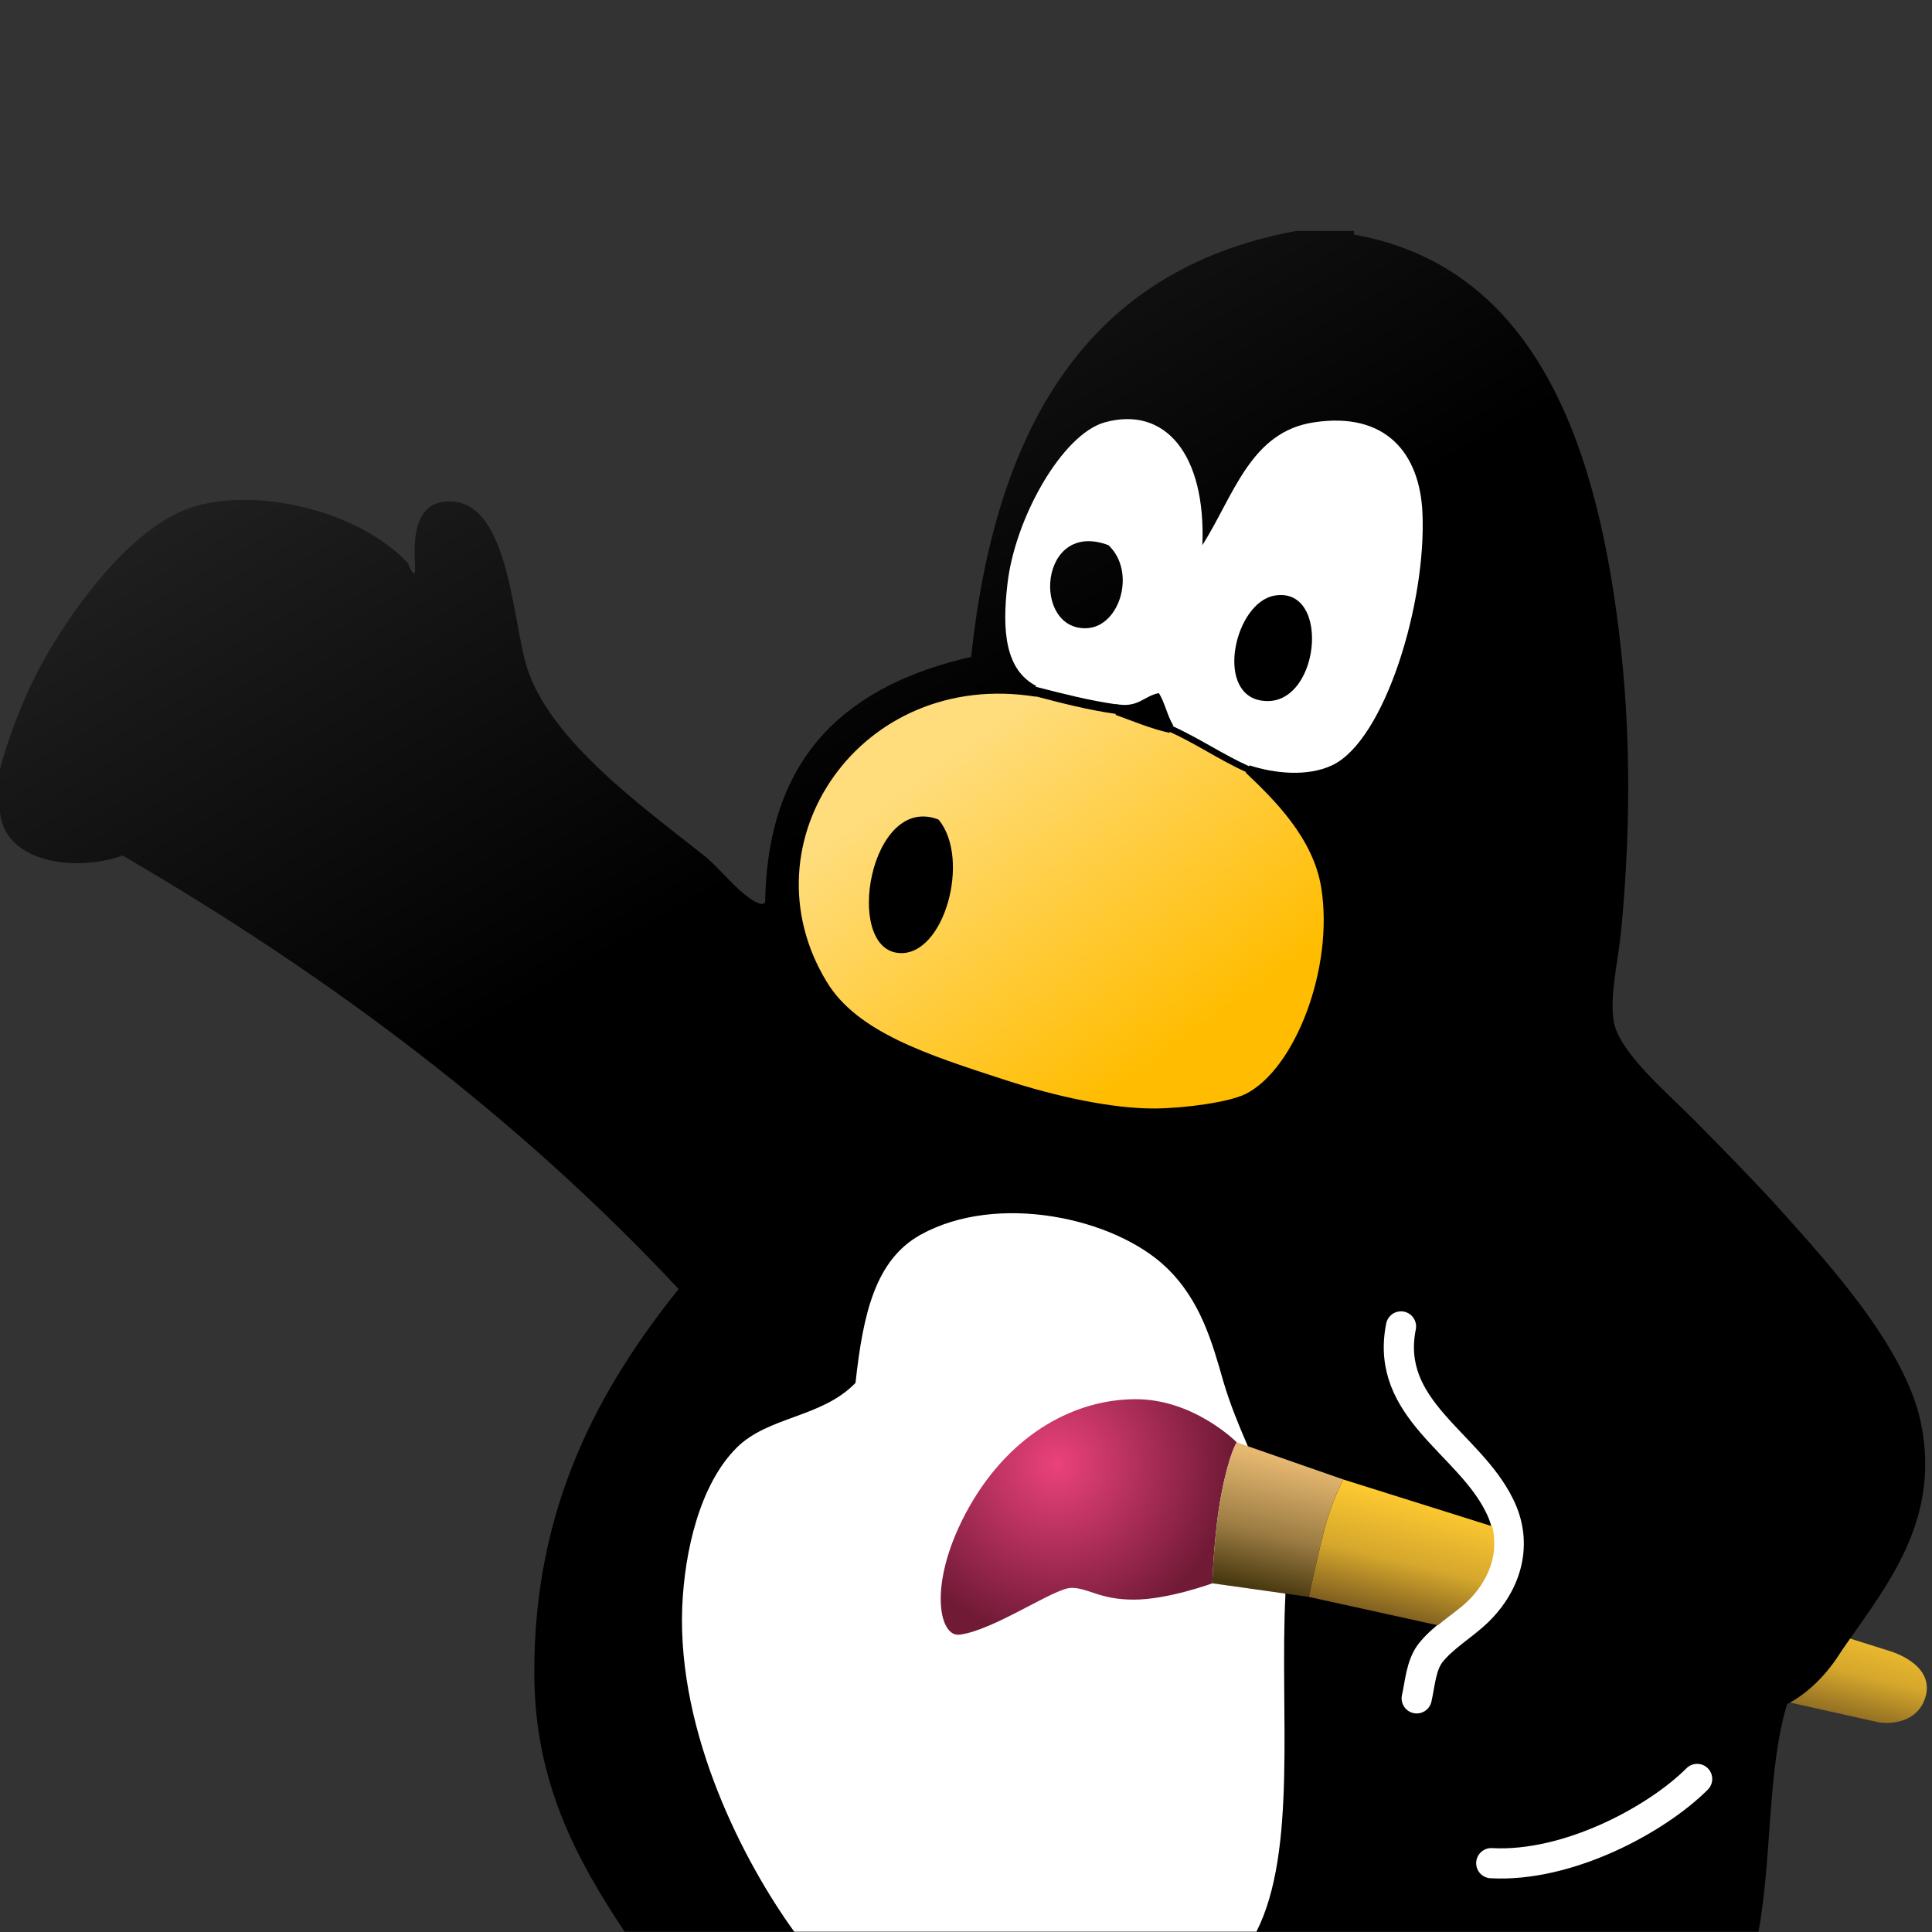 <?xml version="1.0" encoding="UTF-8" standalone="yes"?>
<svg version="1.1" width="64" height="64" color-interpolation="linearRGB"
     xmlns:svg="http://www.w3.org/2000/svg" xmlns="http://www.w3.org/2000/svg">
 <rect width="100%" height="100%" fill="#333333" stroke="none"/>
 <g>
  <linearGradient id="gradient0" gradientUnits="userSpaceOnUse" x1="29.08" y1="26.49" x2="18.31" y2="8.07">
   <stop offset="0" stop-color="#000000"/>
   <stop offset="1" stop-color="#212121"/>
  </linearGradient>
  <path style="fill:url(#gradient0)"
        d="M58.25 63.99C58.7 61.61 58.54 58.62 59.2 56.45C59.2 56.45 60.06 56.07 60.84 54.94L60.84 54.94C62.24 52.81 64.35 50.58 63.63 47.12C63.1 44.63 60.62 41.91 58.96 40.06C58.25 39.27 57.12 38.11 56.09 37.07C55.16 36.14 53.64 34.85 53.46 33.85C53.31 33.01 53.61 31.79 53.7 30.85C54 27.75 54.03 24.58 53.7 21.53C52.98 14.91 50.97 8.86 44.85 7.77V7.65H42.94C35.93 8.94 32.97 14.27 32.17 21.76C28.15 22.68 25.46 24.94 25.35 29.78C25.39 30.17 24.81 29.74 24.87 29.78C24.28 29.37 23.85 28.77 23.32 28.34C21.36 26.78 18.23 24.55 17.46 22.12C16.95 20.52 16.87 16.37 14.71 16.62C13.67 16.74 13.71 18.02 13.75 18.77C13.77 19.28 13.56 18.78 13.51 18.65C11.96 17 8.8 16.17 6.57 16.74C4.64 17.24 2.83 19.6 1.79 21.29C0.97 22.61 0.37 24.11 0 25.47V26.91C0.15 28.54 2.44 28.92 4.06 28.34C10.97 32.36 17.2 37.05 22.48 42.7C19.94 45.88 17.66 49.83 17.7 55.49C17.72 59.08 19.12 61.62 20.69 63.99H58.25z"
  />
  <path style="fill:#ffffff"
        d="M26.31 63.99C24.68 61.74 22.43 57.46 22.6 53.22C22.68 51.38 23.18 49.18 24.4 47.96C25.45 46.91 27.22 46.97 28.34 45.81C28.59 43.51 29 41.73 30.5 40.9C33.03 39.5 36.9 40.33 38.63 41.98C39.76 43.06 40.15 44.44 40.53 45.78L40.53 45.78C40.76 46.55 41.04 47.22 41.32 47.87L42.07 49.74C42.37 50.63 42.58 51.61 42.58 52.86C42.39 56.71 42.98 61.32 41.62 63.99H26.31V63.99z"
  />
  <linearGradient id="gradient1" gradientUnits="userSpaceOnUse" x1="38.71" y1="34.96" x2="31.53" y2="24.91">
   <stop offset="0" stop-color="#ffbc00"/>
   <stop offset="1" stop-color="#ffdd7d"/>
  </linearGradient>
  <path style="fill:url(#gradient1)"
        d="M41.26 25.59L41.29 25.58C40.4 25.18 39.61 24.63 38.74 24.24L38.75 24.28C38.09 24.13 37.54 23.89 36.95 23.68L36.97 23.65C36.05 23.52 35.2 23.3 34.32 23.07L34.32 23.08C28.5 22.14 24.58 27.92 27.39 32.53C28.4 34.2 30.76 34.95 33.25 35.76C35.02 36.34 36.88 36.73 38.27 36.72C39.27 36.71 40.72 36.51 41.26 36.24C42.9 35.42 44.19 32.07 43.77 29.42C43.51 27.76 42.2 26.48 41.26 25.59z"
  />
  <path style="fill:#ffffff"
        d="M47.12 16.98C47.03 15.02 45.91 13.63 43.53 13.99C41.42 14.3 40.87 16.42 39.83 18.06C39.95 15.04 38.59 13.44 36.6 13.99C35.19 14.38 33.61 17.17 33.37 19.37C33.19 20.92 33.31 22.19 34.32 22.72L34.31 22.75C35.21 22.98 36.06 23.2 36.96 23.33L36.95 23.32C37.71 23.47 37.89 23.05 38.39 22.96C38.59 23.28 38.67 23.72 38.87 24.04L38.84 24.05C39.73 24.46 40.53 25 41.39 25.39L41.38 25.35C42.2 25.62 43.31 25.74 44.13 25.35C45.87 24.53 47.26 19.97 47.12 16.98z"
  />
  <linearGradient id="gradient2" gradientUnits="userSpaceOnUse" x1="29.08" y1="26.49" x2="18.31" y2="8.07">
   <stop offset="0" stop-color="#000000"/>
   <stop offset="1" stop-color="#212121"/>
  </linearGradient>
  <path style="fill:url(#gradient2)"
        d="M36.72 18.06C37.65 18.94 37.1 20.76 36 20.81C34.17 20.89 34.41 17.19 36.72 18.06z"
  />
  <linearGradient id="gradient3" gradientUnits="userSpaceOnUse" x1="29.08" y1="26.49" x2="18.31" y2="8.07">
   <stop offset="0" stop-color="#000000"/>
   <stop offset="1" stop-color="#212121"/>
  </linearGradient>
  <path style="fill:url(#gradient3)"
        d="M42.22 19.73C44.15 19.4 43.71 23.58 41.74 23.2C40.25 22.91 40.91 19.96 42.22 19.73z"
  />
  <linearGradient id="gradient4" gradientUnits="userSpaceOnUse" x1="29.08" y1="26.49" x2="18.31" y2="8.07">
   <stop offset="0" stop-color="#000000"/>
   <stop offset="1" stop-color="#212121"/>
  </linearGradient>
  <path style="fill:url(#gradient4)"
        d="M31.09 27.15C32.17 28.44 31.28 31.69 29.78 31.57C27.93 31.43 28.82 26.26 31.09 27.15z"
  />
  <path style="fill:none; stroke:#ffffff; stroke-width:1; stroke-linecap:round; stroke-linejoin:round"
        d="M49.4 61.72C51.95 61.86 54.88 60.27 56.22 58.93"
  />
  <path style="fill:none; stroke:#ffffff; stroke-width:1; stroke-linecap:round; stroke-linejoin:round"
        d="M46.93 56.26C47.04 55.78 47.07 55.19 47.37 54.78C47.79 54.23 48.47 53.85 48.96 53.37C49.92 52.43 50.3 51.12 49.67 49.87C48.65 47.79 45.86 46.69 46.41 43.94"
  />
  <radialGradient id="gradient5" gradientUnits="userSpaceOnUse" cx="0" cy="0" r="64" gradientTransform="matrix(0.106,0,0,0.106,35.011,48.488)">
   <stop offset="0" stop-color="#eb427c"/>
   <stop offset="0.852" stop-color="#701a36"/>
  </radialGradient>
  <path style="fill:url(#gradient5)"
        d="M40.47 49.44C40.73 48.12 40.97 47.78 40.97 47.78C40.97 47.78 39.56 46.35 37.62 46.35C35.67 46.35 33.52 47.43 32.11 49.91C30.71 52.39 31.09 54.25 31.79 54.15C32.92 54.01 34.93 52.6 35.49 52.6C36.06 52.6 36.42 52.99 37.56 52.99C38.69 52.99 40.16 52.45 40.16 52.45C40.16 52.45 40.21 50.76 40.47 49.44z"
  />
  <linearGradient id="gradient6" gradientUnits="userSpaceOnUse" x1="42.67" y1="48.38" x2="41.69" y2="52.63">
   <stop offset="0" stop-color="#e6b871"/>
   <stop offset="0.569" stop-color="#9d7d44"/>
   <stop offset="1" stop-color="#493910"/>
  </linearGradient>
  <path style="fill:url(#gradient6)"
        d="M40.97 47.78C40.97 47.78 40.73 48.12 40.47 49.44C40.21 50.76 40.16 52.45 40.16 52.45L43.36 52.9C43.36 52.9 43.6 51.73 43.86 50.72C44.12 49.7 44.5 49.01 44.5 49.01L40.97 47.78z"
  />
  <linearGradient id="gradient7" gradientUnits="userSpaceOnUse" x1="61.28" y1="57.37" x2="62.25" y2="53.44">
   <stop offset="0" stop-color="#7c5c20"/>
   <stop offset="0.472" stop-color="#d5a72c"/>
   <stop offset="1" stop-color="#feca31"/>
  </linearGradient>
  <path style="fill:url(#gradient7)"
        d="M49.5 51.13C49.5 50.94 49.48 50.75 49.43 50.56L44.5 49.01C44.5 49.01 44.12 49.7 43.86 50.72C43.6 51.73 43.36 52.9 43.36 52.9L47.63 53.84C48 53.53 48.37 53.29 48.63 53.03C49.19 52.48 49.5 51.81 49.5 51.13z"
  />
  <linearGradient id="gradient8" gradientUnits="userSpaceOnUse" x1="61.28" y1="57.37" x2="62.25" y2="53.44">
   <stop offset="0" stop-color="#7c5c20"/>
   <stop offset="0.472" stop-color="#d5a72c"/>
   <stop offset="1" stop-color="#feca31"/>
  </linearGradient>
  <path style="fill:url(#gradient8)"
        d="M63.77 56.26C64.15 55.12 62.59 54.69 62.59 54.69L61.29 54.28C61.13 54.5 60.98 54.72 60.84 54.94L60.84 54.94C60.22 55.85 59.54 56.27 59.3 56.4L62.26 57.06C62.26 57.06 63.43 57.25 63.77 56.26z"
  />
 </g>
</svg>
